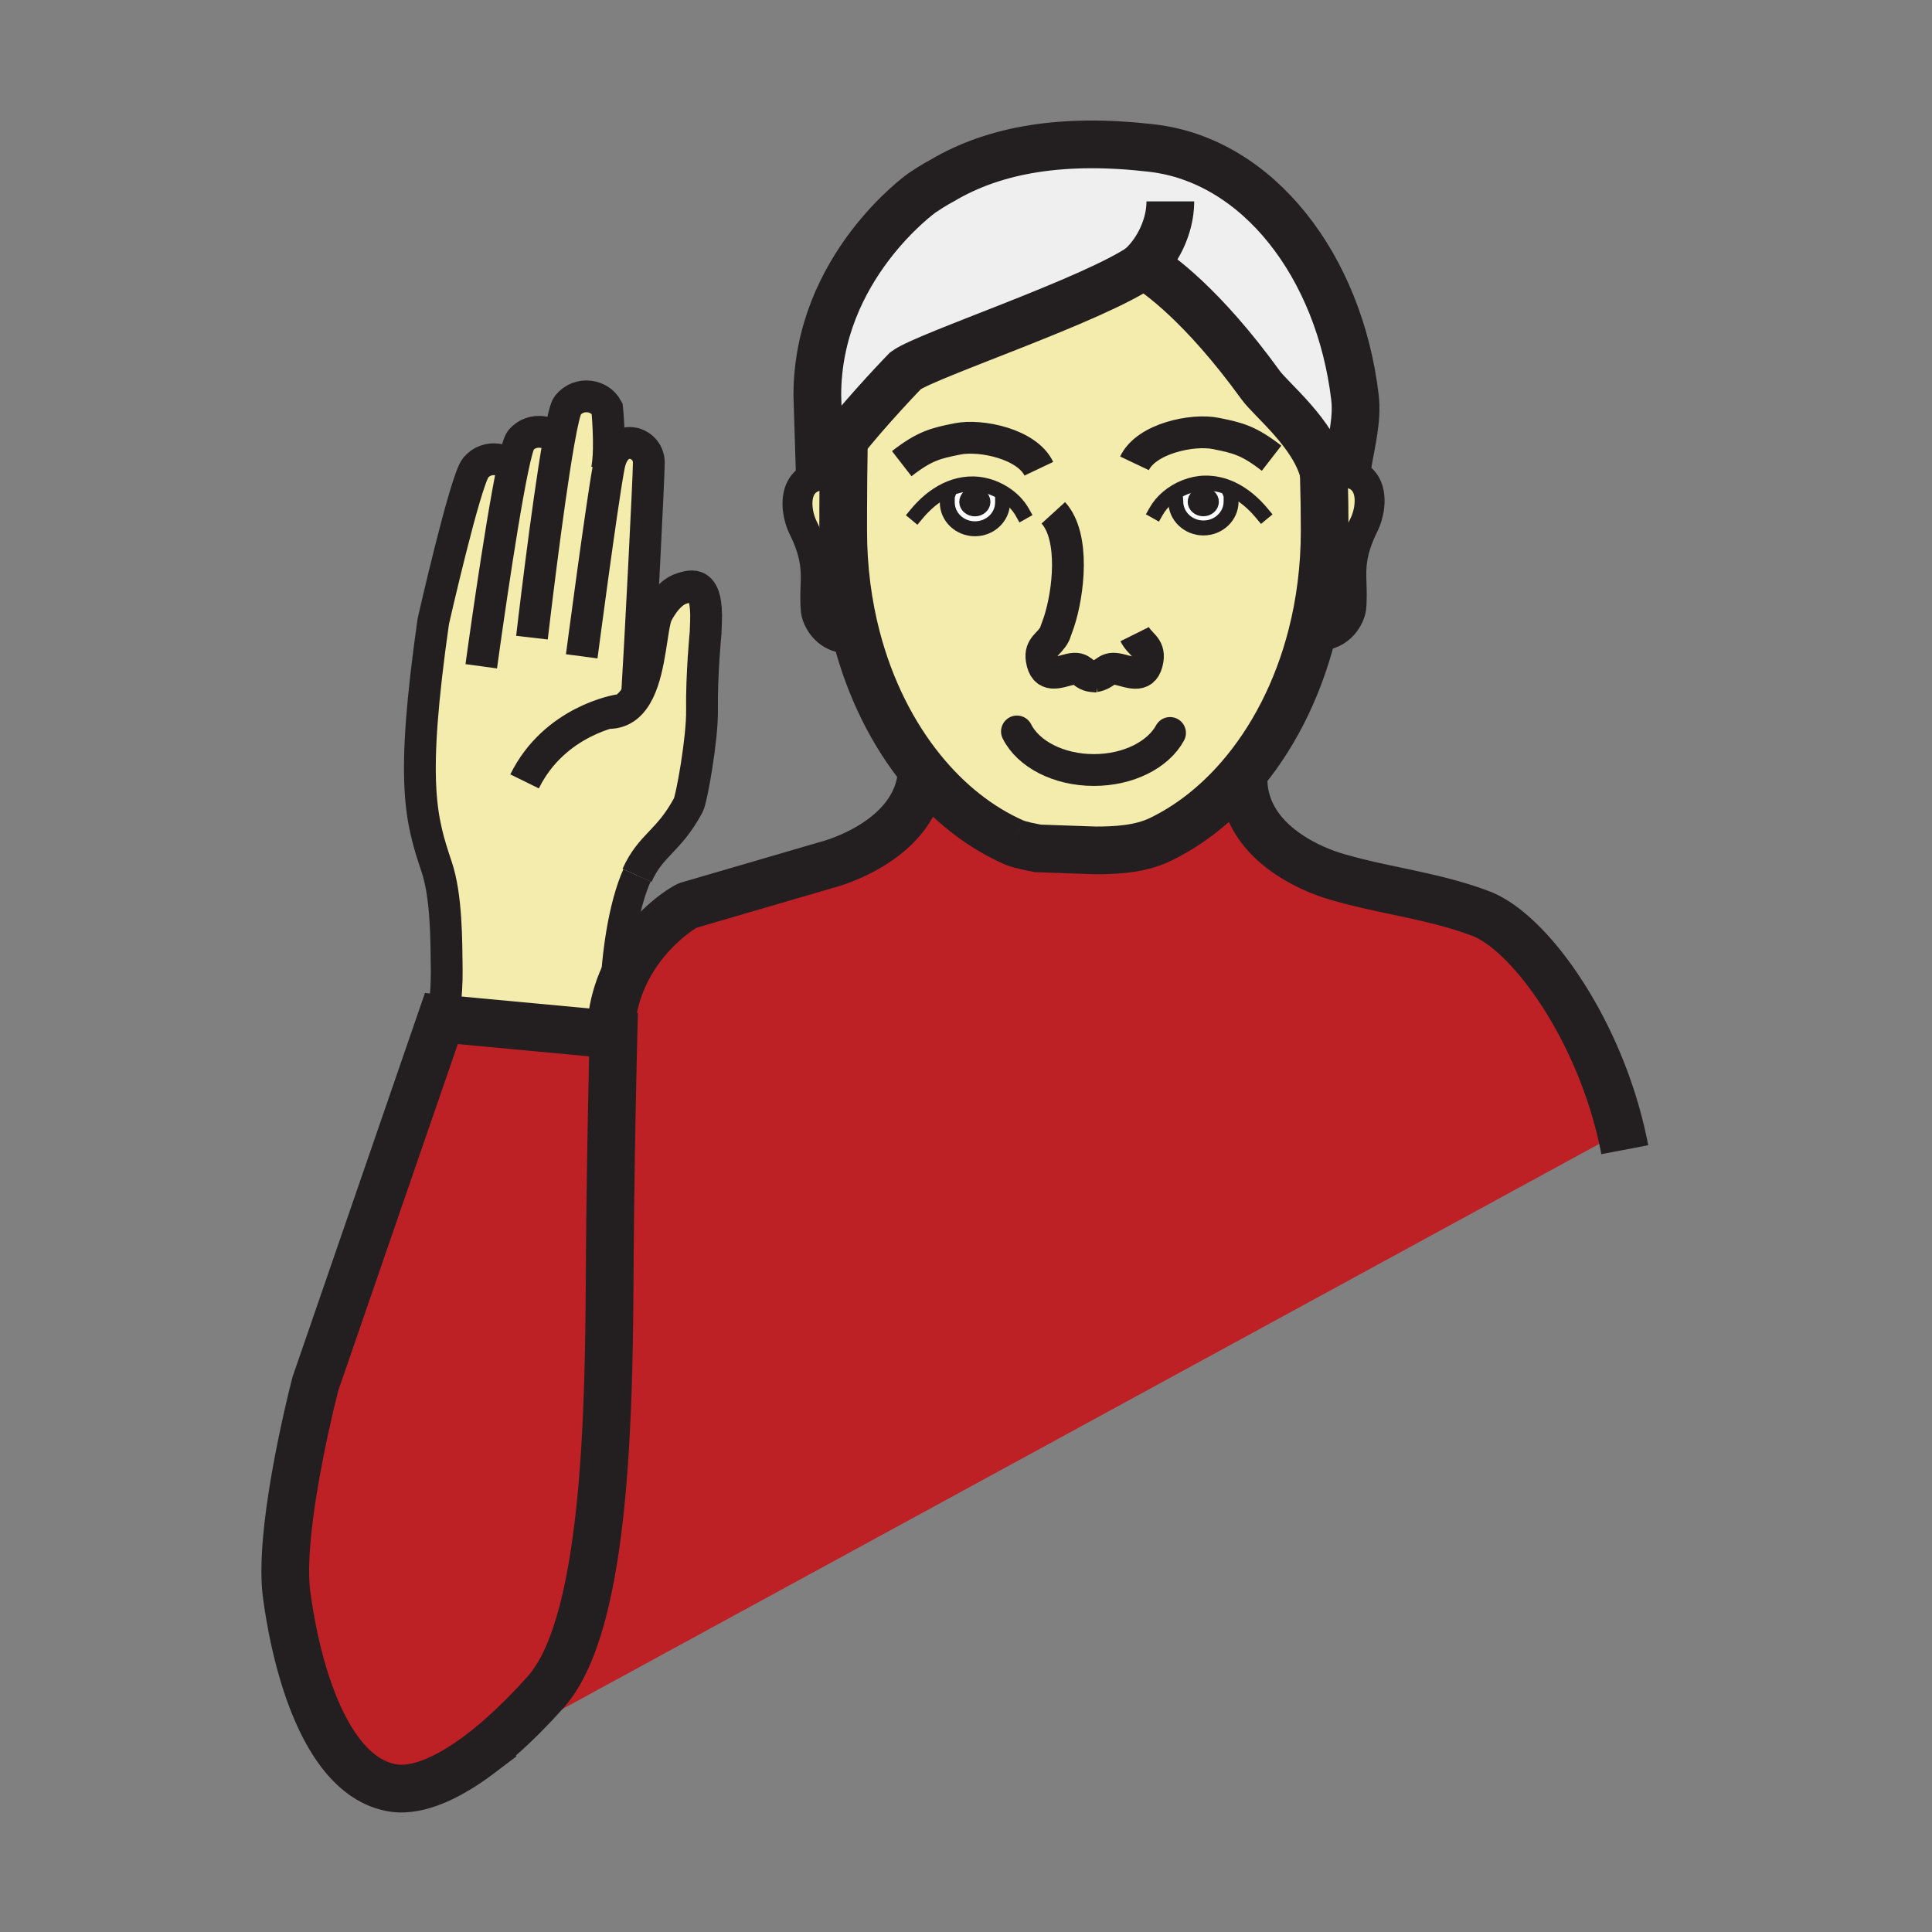 <?xml version="1.0"?><svg xmlns="http://www.w3.org/2000/svg" width="850.394" height="850.394" viewBox="0 0 850.394 850.394" overflow="visible"><rect x="0" y="0" width="850.394" height="850.394" fill="#808080" stroke="none"/><path d="M429.1 216.98c2.42 0 4.391 1.75 4.391 3.92 0 2.16-1.971 3.91-4.391 3.91-2.43 0-4.399-1.75-4.399-3.91-.001-2.17 1.969-3.92 4.399-3.92zM534.03 220.87c0 2.16-1.96 3.91-4.391 3.91-2.42 0-4.39-1.75-4.39-3.91 0-2.17 1.97-3.92 4.39-3.92 2.431 0 4.391 1.75 4.391 3.92z" fill="#231f20"></path><path d="M534.03 220.87c0-2.17-1.96-3.92-4.391-3.92-2.42 0-4.39 1.75-4.39 3.92 0 2.16 1.97 3.91 4.39 3.91 2.431 0 4.391-1.75 4.391-3.91zm-3.79-8.23c4.27-.09 8.26.88 11.92 2.59l-.59 1.95c.43 1.03.31 1.83.31 3.59 0 6.41-5.46 11.62-12.16 11.62-6.729 0-12.18-5.21-12.18-11.62 0-.92-.12-1.32-.14-1.7l-3.471-.02c4.501-3.86 10.471-6.27 16.311-6.41zM433.49 220.9c0-2.17-1.971-3.92-4.391-3.92-2.43 0-4.399 1.75-4.399 3.92 0 2.16 1.97 3.91 4.399 3.91 2.421 0 4.391-1.75 4.391-3.91zm7.81.23c0 6.42-5.439 11.62-12.16 11.62-6.72 0-12.18-5.2-12.18-11.62 0-1.34-.06-2.13.1-2.89l-4.29-.46c4.67-3.05 9.99-4.91 15.84-4.78 5.3.12 10.729 2.13 15.05 5.39l-2.36 2.74z" fill="#fff"></path><path d="M211.43 771.95c-14.92 11.31-28.61 16.93-39.21 14.91-28.69-5.45-41.69-52.061-46.06-85.051-3.89-29.42 12.69-92.79 12.69-92.79l55.42-160.68.92.09 74.84 6.98s-1.12 44.3-1.55 90.26c-.54 57.2.91 166.36-28.23 199.03-9.79 10.981-19.54 20.221-28.82 27.251z" fill="#bd2025"></path><path d="M267.84 206.08c.1-.53.19-1.01.28-1.44 3.01-14.8 17.36-10.52 17.47-1.11.07 5.52-4.15 86.76-5.07 100.53l.6.15c5.23-10.74 5.54-27.41 7.88-33.57 0 0 4.4-9.66 11.16-11.64 3.94-1.16 11.39-4.21 10.59 15.04-.06 1.44-.12 2.95-.17 4.5 0 0-1.79 18.1-1.58 34.07.17 12.69-4.61 39.17-6 41.73-8.77 16.31-16.41 17.23-22.61 30.97-.7 1.54-1.38 3.25-2.04 5.15-5.82 16.81-7.43 38.05-7.96 51.75-.26 6.58-.26 11.42-.36 13.2l-74.84-6.98.35-3.75c.8-6.14 1.15-12.189 1.09-17.81-.16-13.14-.07-32.32-4.44-45.35-7.05-21.01-11.6-36.8-1.48-107.99 0 0 14.11-62.14 18.66-67.64 5.07-6.15 14.23-3.84 16.25.49 1.41-6.77 2.66-11.45 3.58-12.56 5.14-6.25 14.48-3.77 16.34.66l.35.06c1.54-8.71 2.95-14.86 4-16.13 5.15-6.24 14.19-4.58 17.35 1.39 0 0 1.68 16.79.06 26.19l.54.09z" fill="#f4ecad" class="aac-skin-fill"></path><path d="M713.5 498.27L211.43 771.95c9.28-7.03 19.03-16.271 28.82-27.25 29.14-32.67 27.69-141.83 28.23-199.03.43-45.96 1.55-90.26 1.55-90.26.1-1.78.1-6.62.36-13.2 6.58-28.83 30.83-43.35 32.71-43.77l61.26-17.88s40.02-10.14 41.45-41.66c11.53 14.24 25.31 25.16 40.32 31.81 2.93 1.3 8.08 2.16 10.73 2.72l25.229.88c9.061 0 19.65-.48 28.62-4.8 12.81-6.18 24.67-15.51 34.94-27.38l1.699.5c0 32.9 41.49 43.41 41.49 43.41 20.851 6.09 42.71 8.34 63.08 16.13 20.652 7.9 50.192 47.96 61.582 96.1z" fill="#bd2025"></path><path d="M371.14 233.67c0 16.57 2.09 32.34 5.91 46.95l-.23.06c-11.73 2.24-17.35-7.32-17.75-12.25-1.06-12.95 2.76-19.2-5.57-36.18-3.42-6.98-5.1-20.96 7.35-22.96 3.28-.52 6.27-.19 8.96.77l1.42.01c-.08 8.98-.09 18.29-.09 23.6zM582.87 208.83l1.189-.01a17.44 17.44 0 0 1 5.9-1.01c.99 0 2 .08 3.05.25 12.471 2 10.79 15.98 7.36 22.96-8.32 16.98-4.51 23.22-5.57 36.18-.41 4.87-5.89 14.29-17.38 12.31 3.65-14.3 5.65-29.69 5.65-45.84 0-8.62-.11-14.66-.37-24.84h.171z" fill="#f4ecad" class="aac-skin-fill"></path><path d="M542.16 215.23c-3.66-1.71-7.65-2.68-11.92-2.59-5.84.14-11.811 2.55-16.311 6.41l3.471.02c.02.38.14.78.14 1.7 0 6.41 5.45 11.62 12.18 11.62 6.7 0 12.16-5.21 12.16-11.62 0-1.76.12-2.56-.31-3.59l.59-1.95zM405.81 338.9c-12.8-15.79-22.85-35.65-28.76-58.28-3.82-14.61-5.91-30.38-5.91-46.95 0-5.31.01-14.62.09-23.6.04-5.04.11-9.97.2-14.05l-1.1-.85c11.57-14.81 28.27-32.03 28.27-32.03 9.34-6.85 82.919-31.12 104.73-46.35.25.22.71.41 1.3.58 4.82 2.98 24.4 16.41 50.25 52.13 4.8 6.62 23.48 21.29 27.8 38.5.011.28.021.56.021.83.26 10.18.37 16.22.37 24.84 0 16.15-2 31.54-5.65 45.84-6.29 24.66-17.479 46.1-31.77 62.62-10.271 11.87-22.131 21.2-34.94 27.38-8.97 4.32-19.56 4.8-28.62 4.8l-25.229-.88c-2.65-.56-7.801-1.42-10.73-2.72-15.012-6.65-28.792-17.57-40.322-31.81zm37.85-120.51c-4.32-3.26-9.75-5.27-15.05-5.39-5.851-.13-11.17 1.73-15.84 4.78l4.29.46c-.16.76-.1 1.55-.1 2.89 0 6.42 5.46 11.62 12.18 11.62 6.721 0 12.16-5.2 12.16-11.62l2.36-2.74zm38.11 79.33c-.149.02-.3.05-.449.07l1.04-.06c-.201 0-.401 0-.591-.01z" fill="#f4ecad" class="aac-skin-fill"></path><path d="M503.33 116.79c-21.811 15.23-95.39 39.5-104.73 46.35 0 0-16.7 17.22-28.27 32.03-4.16 5.32-7.66 10.33-9.48 14.12l-1.09-35.31c0-56.32 45.97-89.01 45.97-89.01 5.32-3.62 8.88-5.43 8.88-5.43 23.44-13.95 53.76-18.87 92.44-14.36 46.7 5.44 82.54 51.96 89.37 109.86 1.11 9.41-1.55 19.37-3.189 29.32l-3.271 3.45c-2.11 0-4.08.36-5.9 1.01l-1.189.01c-.05-.28-.12-.55-.19-.83-4.319-17.21-23-31.88-27.8-38.5-25.85-35.72-45.43-49.15-50.25-52.13-.76-.47-1.149-.68-1.149-.68-.052.03-.102.07-.152.1z" fill="#efefef" class="aac-hair-fill"></path><g fill="none" stroke="#231f20"><path d="M403.37 226.35c2.73-3.3 5.88-6.27 9.4-8.57 4.67-3.05 9.99-4.91 15.84-4.78 5.3.12 10.729 2.13 15.05 5.39 2.59 1.96 4.79 4.37 6.32 7.09" stroke-width="6.581" stroke-linecap="square" stroke-miterlimit="10"></path><path d="M441.3 221.13c0 6.42-5.439 11.62-12.16 11.62-6.72 0-12.18-5.2-12.18-11.62 0-1.34-.06-2.13.1-2.89.02-.14.06-.28.11-.42M555.48 225.98c-3.7-4.48-8.19-8.34-13.32-10.75-3.66-1.71-7.65-2.68-11.92-2.59-5.84.14-11.811 2.55-16.311 6.41-2.04 1.75-3.779 3.8-5.06 6.07" stroke-width="6.581" stroke-linecap="square" stroke-miterlimit="10"></path><path d="M517.4 219.07c.02.38.14.78.14 1.7 0 6.41 5.45 11.62 12.18 11.62 6.7 0 12.16-5.21 12.16-11.62 0-1.76.12-2.56-.31-3.59" stroke-width="6.581" stroke-linecap="square" stroke-miterlimit="10"></path><path d="M369.81 210.06c-2.69-.96-5.68-1.29-8.96-.77-12.45 2-10.77 15.98-7.35 22.96 8.33 16.98 4.51 23.23 5.57 36.18.4 4.93 6.02 14.49 17.75 12.25M584.06 208.82a17.44 17.44 0 0 1 5.9-1.01c.99 0 2 .08 3.05.25 12.471 2 10.79 15.98 7.36 22.96-8.32 16.98-4.51 23.22-5.57 36.18-.41 4.87-5.89 14.29-17.38 12.31-.12-.01-.25-.04-.37-.06" stroke-width="13.162"></path><path d="M446.13 370.71c-15.01-6.65-28.79-17.57-40.32-31.81-12.8-15.79-22.85-35.65-28.76-58.28-3.82-14.61-5.91-30.38-5.91-46.95 0-5.31.01-14.62.09-23.6.04-5.04.11-9.97.2-14.05M510.71 369.51c-8.97 4.32-19.56 4.8-28.62 4.8l-25.229-.88c-2.65-.56-7.801-1.42-10.73-2.72M582.65 206.74l.029 1.26c.011.28.021.56.021.83.26 10.18.37 16.22.37 24.84 0 16.15-2 31.54-5.65 45.84-6.29 24.66-17.479 46.1-31.77 62.62-10.271 11.87-22.131 21.2-34.94 27.38" stroke-width="21"></path><path d="M481.77 297.72c5.811-1.07 4.78-4.51 11-3.01 5.36 1.3 11.061 3.98 12.391-4.41.92-5.78-3.42-6.54-5.72-11.17M481.77 297.72c.19.01.391.01.591.01l-1.04.06c.149-.02.299-.05.449-.07zM463.63 225.72c9.63 10.57 6.71 35.39 2.41 48.31l-1.81 5.03c-2.311 4.64-6.65 5.39-5.73 11.18 1.34 8.38 7.03 5.7 12.4 4.41 6.189-1.5 4.79 2.81 10.869 3.07" stroke-width="14"></path><path d="M433.49 220.9c0 2.16-1.971 3.91-4.391 3.91-2.43 0-4.399-1.75-4.399-3.91 0-2.17 1.97-3.92 4.399-3.92 2.421 0 4.391 1.75 4.391 3.92zM534.03 220.87c0 2.16-1.96 3.91-4.391 3.91-2.42 0-4.39-1.75-4.39-3.91 0-2.17 1.97-3.92 4.39-3.92 2.431 0 4.391 1.75 4.391 3.92z" stroke-width="4.936"></path><path d="M457.25 206.33c-5.19-10.94-25.51-15.2-35.8-13.14-9.67 1.92-14.46 3.08-24.54 10.9M499.36 203.94c5.189-10.94 25.52-15.21 35.79-13.15 9.689 1.93 14.47 3.09 24.55 10.9" stroke-width="14"></path><path d="M593.23 204.36c1.64-9.95 4.3-19.91 3.189-29.32-6.83-57.9-42.67-104.42-89.37-109.86-38.68-4.51-69 .41-92.44 14.36 0 0-3.56 1.81-8.88 5.43 0 0-45.97 32.69-45.97 89.01l1.09 35.31c1.82-3.79 5.32-8.8 9.48-14.12 11.57-14.81 28.27-32.03 28.27-32.03 9.34-6.85 82.919-31.12 104.73-46.35.05-.03.1-.07.15-.1 0 0 .39.21 1.149.68 4.82 2.98 24.4 16.41 50.25 52.13 4.8 6.62 23.48 21.29 27.8 38.5.07.28.141.55.19.83.36 1.56.58 3.15.67 4.75" stroke-width="21"></path><path d="M511.98 118.32c-1.08.01-5.131-.31-7.351-.95-.59-.17-1.05-.36-1.3-.58a.598.598 0 0 1-.17-.23c6.68-6.51 11.97-17.14 11.97-27.92M269.47 447.09c.25-1.67.56-3.3.92-4.88 6.58-28.83 30.83-43.35 32.71-43.77l61.26-17.88s40.02-10.14 41.45-41.66c.03-.58.04-1.16.04-1.75M715.17 506.06c-.5-2.619-1.06-5.22-1.67-7.79-11.39-48.14-40.93-88.2-61.58-96.1-20.37-7.79-42.229-10.04-63.08-16.13 0 0-41.49-10.51-41.49-43.41M211.43 771.95c-14.92 11.31-28.61 16.93-39.21 14.91-28.69-5.45-41.69-52.061-46.06-85.051-3.89-29.42 12.69-92.79 12.69-92.79l55.42-160.68.92.09 74.84 6.98s-1.12 44.3-1.55 90.26c-.54 57.2.91 166.36-28.23 199.03-9.79 10.981-19.54 20.221-28.82 27.251z" stroke-width="21"></path><path d="M280.52 304.06c.92-13.77 5.14-95.01 5.07-100.53-.11-9.41-14.46-13.69-17.47 1.11-.09.43-.18.91-.28 1.44-3.06 16.56-11.79 82.81-11.79 82.81M234.15 280.67s6.62-57.19 11.74-86.13c1.54-8.71 2.95-14.86 4-16.13 5.15-6.24 14.19-4.58 17.35 1.39 0 0 1.68 16.79.06 26.19-.05.33-.11.65-.18.96M211.83 293.27s8.18-59.97 13.79-86.89c1.41-6.77 2.66-11.45 3.58-12.56 5.14-6.25 14.48-3.77 16.34.66" stroke-width="14"></path><path d="M195.54 444.68c.8-6.14 1.15-12.189 1.09-17.81-.16-13.14-.07-32.32-4.44-45.35-7.05-21.01-11.6-36.8-1.48-107.99 0 0 14.11-62.14 18.66-67.64 5.07-6.15 14.23-3.84 16.25.49.04.06.06.12.09.18" stroke-width="14"></path><path d="M280.39 385.31c-.7 1.54-1.38 3.25-2.04 5.15-5.82 16.81-7.43 38.05-7.96 51.75-.26 6.58-.26 11.42-.36 13.2" stroke-width="13.162"></path><path d="M267.84 313.83c6.44.01 10.54-3.99 13.28-9.62 5.23-10.74 5.54-27.41 7.88-33.57 0 0 4.4-9.66 11.16-11.64 3.94-1.16 11.39-4.21 10.59 15.04-.06 1.44-.12 2.95-.17 4.5 0 0-1.79 18.1-1.58 34.07.17 12.69-4.61 39.17-6 41.73-8.77 16.31-16.41 17.23-22.61 30.97M272.33 312.62s-28.17 4.38-41.43 31.32" stroke-width="14"></path><path d="M515 322.62c-5.19 9.54-18.24 16.31-33.51 16.31-15.63 0-28.92-7.08-33.87-16.97" stroke-width="14" stroke-linecap="round" stroke-linejoin="round"></path></g><path fill="none" d="M0 0h850.394v850.394H0z"></path></svg>